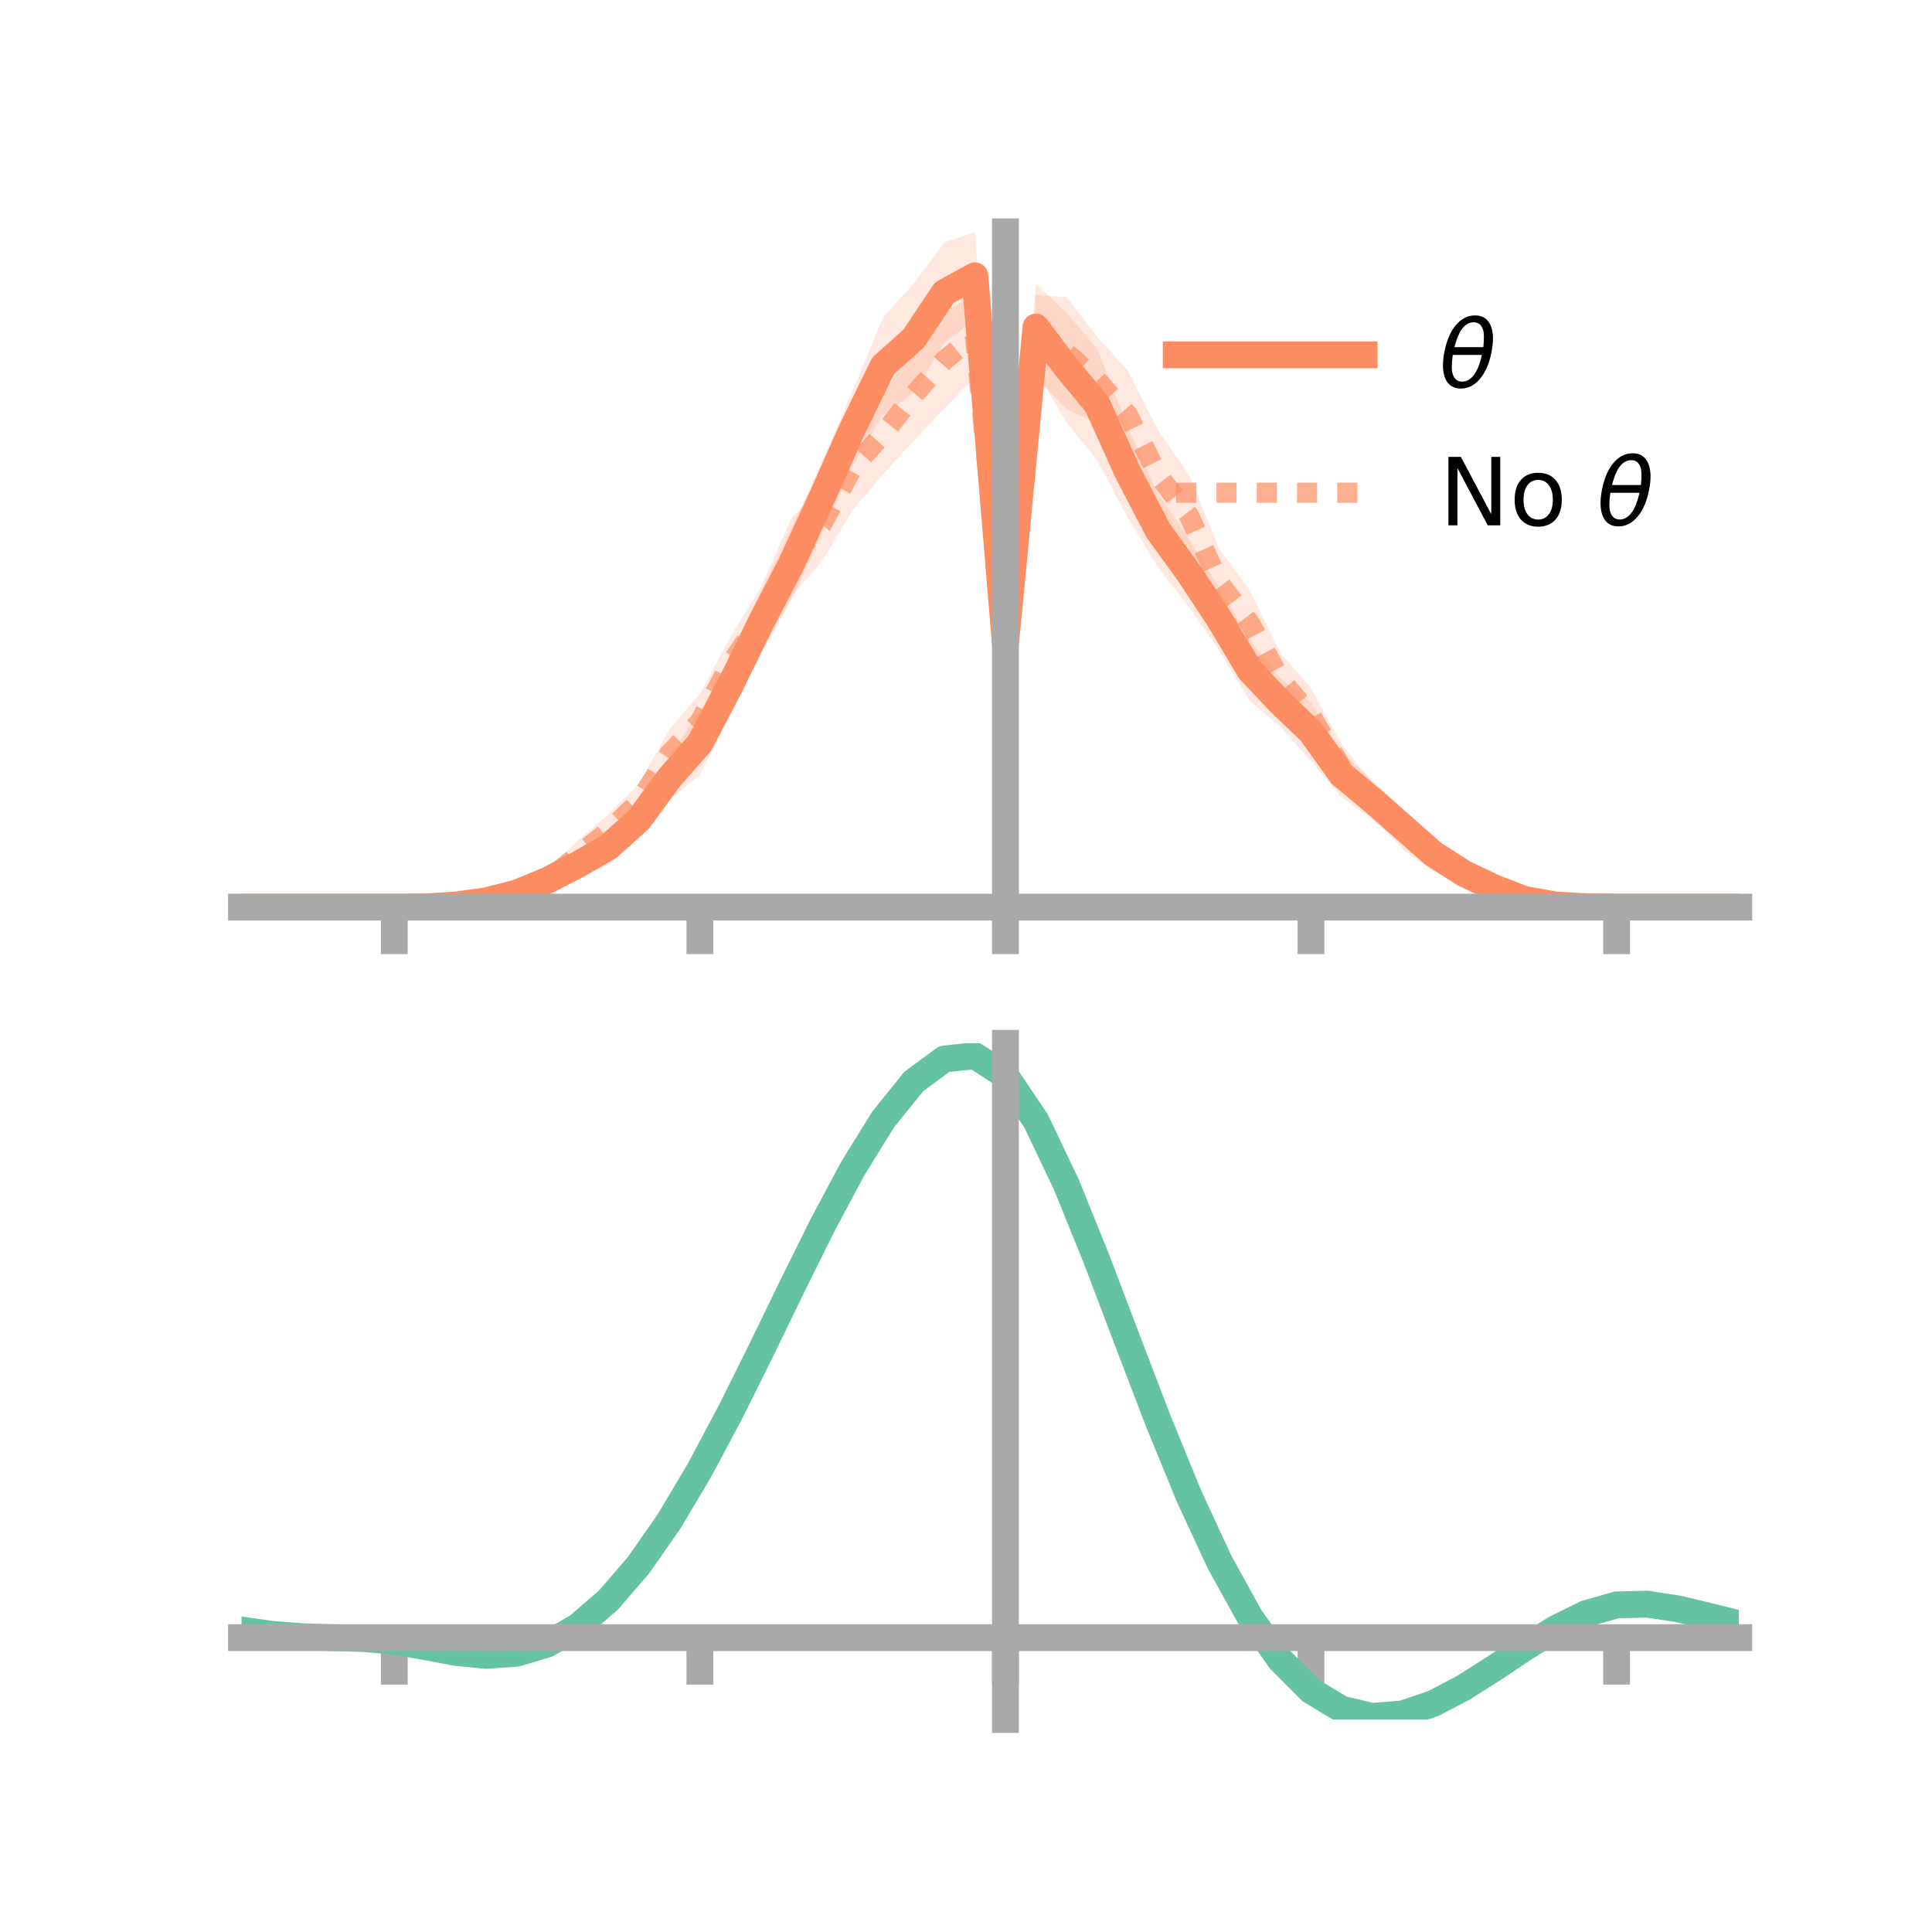 <?xml version="1.0" encoding="utf-8" standalone="no"?>
<!DOCTYPE svg PUBLIC "-//W3C//DTD SVG 1.1//EN"
  "http://www.w3.org/Graphics/SVG/1.1/DTD/svg11.dtd">
<!-- Created with matplotlib (https://matplotlib.org/) -->
<svg height="144pt" version="1.1" viewBox="0 0 144 144" width="144pt" xmlns="http://www.w3.org/2000/svg" xmlns:xlink="http://www.w3.org/1999/xlink">
 <defs>
  <style type="text/css">*{stroke-linecap:butt;stroke-linejoin:round;}</style>
 </defs>
 <g id="figure_1">
  <g id="patch_1">
   <path d="M 0 144 
L 144 144 
L 144 0 
L 0 0 
z
" style="fill:none;"/>
  </g>
  <g id="axes_1">
   <g id="patch_2">
    <path d="M 18 67.68 
L 129.6 67.68 
L 129.6 17.28 
L 18 17.28 
z
" style="fill:none;"/>
   </g>
   <g id="PolyCollection_1">
    <path clip-path="url(#p33851991a3)" d="M 18 67.613 
L 18 67.613 
L 20.278 67.613 
L 22.555 67.613 
L 24.833 67.613 
L 27.11 67.613 
L 29.388 67.613 
L 31.665 67.531 
L 33.943 67.232 
L 36.22 66.776 
L 38.498 65.954 
L 40.776 64.776 
L 43.053 63.533 
L 45.331 61.801 
L 47.608 59.759 
L 49.886 56.342 
L 52.163 53.047 
L 54.441 48.828 
L 56.718 44.047 
L 58.996 39.351 
L 61.273 34.377 
L 63.551 29.131 
L 65.829 23.634 
L 68.106 21.137 
L 70.384 18.077 
L 72.661 17.28 
L 74.939 47.396 
L 77.216 21.157 
L 79.494 23.312 
L 81.771 25.994 
L 84.049 31.791 
L 86.327 36.817 
L 88.604 40.154 
L 90.882 43.797 
L 93.159 47.663 
L 95.437 50.566 
L 97.714 52.382 
L 99.992 56.041 
L 102.269 58.179 
L 104.547 60.283 
L 106.824 62.664 
L 109.102 64.248 
L 111.38 65.524 
L 113.657 66.666 
L 115.935 67.237 
L 118.212 67.497 
L 120.49 67.613 
L 122.767 67.613 
L 125.045 67.613 
L 127.322 67.613 
L 129.6 67.613 
L 129.6 67.613 
L 129.6 67.613 
L 127.322 67.613 
L 125.045 67.613 
L 122.767 67.613 
L 120.49 67.613 
L 118.212 67.669 
L 115.935 67.662 
L 113.657 67.434 
L 111.38 66.827 
L 109.102 65.944 
L 106.824 64.601 
L 104.547 62.964 
L 102.269 61.075 
L 99.992 59.427 
L 97.714 56.718 
L 95.437 54.182 
L 93.159 52.268 
L 90.882 48.492 
L 88.604 45.241 
L 86.327 42.295 
L 84.049 38.581 
L 81.771 34.281 
L 79.494 31.498 
L 77.216 27.593 
L 74.939 48.729 
L 72.661 23.841 
L 70.384 25.542 
L 68.106 29.302 
L 65.829 30.884 
L 63.551 34.712 
L 61.273 39.724 
L 58.996 44.652 
L 56.718 48.73 
L 54.441 53.287 
L 52.163 57.753 
L 49.886 59.639 
L 47.608 62.452 
L 45.331 64.477 
L 43.053 65.377 
L 40.776 66.488 
L 38.498 67.177 
L 36.22 67.518 
L 33.943 67.68 
L 31.665 67.68 
L 29.388 67.613 
L 27.11 67.613 
L 24.833 67.613 
L 22.555 67.613 
L 20.278 67.613 
L 18 67.613 
z
" style="fill:#fc8d62;fill-opacity:0.2;"/>
   </g>
   <g id="PolyCollection_2">
    <path clip-path="url(#p33851991a3)" d="M 18 67.613 
L 18 67.613 
L 20.278 67.613 
L 22.555 67.613 
L 24.833 67.613 
L 27.11 67.613 
L 29.388 67.613 
L 31.665 67.507 
L 33.943 67.234 
L 36.22 66.718 
L 38.498 65.659 
L 40.776 64.895 
L 43.053 62.675 
L 45.331 60.703 
L 47.608 58.433 
L 49.886 54.39 
L 52.163 51.712 
L 54.441 47.478 
L 56.718 43.747 
L 58.996 38.61 
L 61.273 36.297 
L 63.551 31.722 
L 65.829 29.361 
L 68.106 26.031 
L 70.384 23.275 
L 72.661 21.9 
L 74.939 48.275 
L 77.216 21.988 
L 79.494 22.135 
L 81.771 25.1 
L 84.049 27.612 
L 86.327 32.092 
L 88.604 35.37 
L 90.882 40.92 
L 93.159 44.014 
L 95.437 48.681 
L 97.714 51.299 
L 99.992 55.47 
L 102.269 58.272 
L 104.547 60.591 
L 106.824 62.955 
L 109.102 64.314 
L 111.38 65.983 
L 113.657 66.794 
L 115.935 67.278 
L 118.212 67.53 
L 120.49 67.613 
L 122.767 67.613 
L 125.045 67.613 
L 127.322 67.613 
L 129.6 67.613 
L 129.6 67.613 
L 129.6 67.613 
L 127.322 67.613 
L 125.045 67.613 
L 122.767 67.613 
L 120.49 67.613 
L 118.212 67.675 
L 115.935 67.693 
L 113.657 67.494 
L 111.38 67.119 
L 109.102 65.967 
L 106.824 64.951 
L 104.547 63.317 
L 102.269 60.734 
L 99.992 58.915 
L 97.714 55.369 
L 95.437 52.574 
L 93.159 48.851 
L 90.882 45.956 
L 88.604 41.425 
L 86.327 38.749 
L 84.049 34.175 
L 81.771 31.553 
L 79.494 30.486 
L 77.216 28.172 
L 74.939 49.687 
L 72.661 28.112 
L 70.384 30.434 
L 68.106 32.857 
L 65.829 35.324 
L 63.551 38.019 
L 61.273 41.809 
L 58.996 44.466 
L 56.718 48.567 
L 54.441 51.437 
L 52.163 55.857 
L 49.886 57.97 
L 47.608 61.149 
L 45.331 63.206 
L 43.053 64.869 
L 40.776 66.304 
L 38.498 66.833 
L 36.22 67.436 
L 33.943 67.628 
L 31.665 67.666 
L 29.388 67.613 
L 27.11 67.613 
L 24.833 67.613 
L 22.555 67.613 
L 20.278 67.613 
L 18 67.613 
z
" style="fill:#fc8d62;fill-opacity:0.2;"/>
   </g>
   <g id="matplotlib.axis_1">
    <g id="xtick_1">
     <g id="line2d_1">
      <defs>
       <path d="M 0 0 
L 0 3.5 
" id="m160339e78c" style="stroke:#a9a9a9;stroke-width:2;"/>
      </defs>
      <g>
       <use style="fill:#a9a9a9;stroke:#a9a9a9;stroke-width:2;" x="29.388" xlink:href="#m160339e78c" y="67.613"/>
      </g>
     </g>
    </g>
    <g id="xtick_2">
     <g id="line2d_2">
      <g>
       <use style="fill:#a9a9a9;stroke:#a9a9a9;stroke-width:2;" x="52.163" xlink:href="#m160339e78c" y="67.613"/>
      </g>
     </g>
    </g>
    <g id="xtick_3">
     <g id="line2d_3">
      <g>
       <use style="fill:#a9a9a9;stroke:#a9a9a9;stroke-width:2;" x="74.939" xlink:href="#m160339e78c" y="67.613"/>
      </g>
     </g>
    </g>
    <g id="xtick_4">
     <g id="line2d_4">
      <g>
       <use style="fill:#a9a9a9;stroke:#a9a9a9;stroke-width:2;" x="97.714" xlink:href="#m160339e78c" y="67.613"/>
      </g>
     </g>
    </g>
    <g id="xtick_5">
     <g id="line2d_5">
      <g>
       <use style="fill:#a9a9a9;stroke:#a9a9a9;stroke-width:2;" x="120.49" xlink:href="#m160339e78c" y="67.613"/>
      </g>
     </g>
    </g>
   </g>
   <g id="matplotlib.axis_2"/>
   <g id="line2d_6">
    <path clip-path="url(#p33851991a3)" d="M 18 67.613 
L 20.278 67.613 
L 22.555 67.613 
L 24.833 67.613 
L 27.11 67.613 
L 29.388 67.613 
L 31.665 67.606 
L 33.943 67.456 
L 36.22 67.147 
L 38.498 66.565 
L 40.776 65.632 
L 43.053 64.455 
L 45.331 63.139 
L 47.608 61.106 
L 49.886 57.99 
L 52.163 55.4 
L 54.441 51.057 
L 56.718 46.389 
L 58.996 42.002 
L 61.273 37.05 
L 63.551 31.922 
L 65.829 27.259 
L 68.106 25.219 
L 70.384 21.809 
L 72.661 20.56 
L 74.939 48.062 
L 77.216 24.375 
L 79.494 27.405 
L 81.771 30.137 
L 84.049 35.186 
L 86.327 39.556 
L 88.604 42.698 
L 90.882 46.145 
L 93.159 49.966 
L 95.437 52.374 
L 97.714 54.55 
L 99.992 57.734 
L 102.269 59.627 
L 104.547 61.623 
L 106.824 63.633 
L 109.102 65.096 
L 111.38 66.176 
L 113.657 67.05 
L 115.935 67.449 
L 118.212 67.583 
L 120.49 67.613 
L 122.767 67.613 
L 125.045 67.613 
L 127.322 67.613 
L 129.6 67.613 
" style="fill:none;stroke:#fc8d62;stroke-linecap:square;stroke-width:2;"/>
   </g>
   <g id="line2d_7">
    <path clip-path="url(#p33851991a3)" d="M 18 67.613 
L 20.278 67.613 
L 22.555 67.613 
L 24.833 67.613 
L 27.11 67.613 
L 29.388 67.613 
L 31.665 67.586 
L 33.943 67.431 
L 36.22 67.077 
L 38.498 66.246 
L 40.776 65.599 
L 43.053 63.772 
L 45.331 61.955 
L 47.608 59.791 
L 49.886 56.18 
L 52.163 53.785 
L 54.441 49.458 
L 56.718 46.157 
L 58.996 41.538 
L 61.273 39.053 
L 63.551 34.87 
L 65.829 32.342 
L 68.106 29.444 
L 70.384 26.855 
L 72.661 25.006 
L 74.939 48.981 
L 77.216 25.08 
L 79.494 26.311 
L 81.771 28.327 
L 84.049 30.894 
L 86.327 35.42 
L 88.604 38.397 
L 90.882 43.438 
L 93.159 46.433 
L 95.437 50.628 
L 97.714 53.334 
L 99.992 57.192 
L 102.269 59.503 
L 104.547 61.954 
L 106.824 63.953 
L 109.102 65.14 
L 111.38 66.551 
L 113.657 67.144 
L 115.935 67.486 
L 118.212 67.602 
L 120.49 67.613 
L 122.767 67.613 
L 125.045 67.613 
L 127.322 67.613 
L 129.6 67.613 
" style="fill:none;stroke:#fc8d62;stroke-dasharray:1.5,1.5;stroke-dashoffset:0;stroke-opacity:0.7;stroke-width:1.5;"/>
   </g>
   <g id="patch_3">
    <path d="M 74.939 67.68 
L 74.939 17.28 
" style="fill:none;stroke:#a9a9a9;stroke-linecap:square;stroke-linejoin:miter;stroke-width:2;"/>
   </g>
   <g id="patch_4">
    <path d="M 129.6 67.68 
L 129.6 17.28 
" style="fill:none;"/>
   </g>
   <g id="patch_5">
    <path d="M 18 67.613 
L 129.6 67.613 
" style="fill:none;stroke:#a9a9a9;stroke-linecap:square;stroke-linejoin:miter;stroke-width:2;"/>
   </g>
   <g id="patch_6">
    <path d="M 18 17.28 
L 129.6 17.28 
" style="fill:none;"/>
   </g>
   <g id="legend_1">
    <g id="line2d_8">
     <path d="M 87.67 26.449 
L 101.67 26.449 
" style="fill:none;stroke:#fc8d62;stroke-linecap:square;stroke-width:2;"/>
    </g>
    <g id="line2d_9"/>
    <g id="text_1">
     <!-- $\theta$ -->
     <g transform="translate(107.27 28.899)scale(0.07 -0.07)">
      <defs>
       <path d="M 45.516 34.672 
L 14.453 34.672 
Q 12.359 20.062 14.5 13.875 
Q 17.188 6.25 24.469 6.25 
Q 31.781 6.25 37.359 13.922 
Q 42.234 20.656 45.516 34.672 
z
M 47.016 42.969 
Q 48.344 56.844 46.625 61.719 
Q 43.953 69.438 36.766 69.438 
Q 29.297 69.438 23.828 61.812 
Q 19.531 55.672 16.156 42.969 
z
M 38.188 76.766 
Q 49.906 76.766 54.594 66.406 
Q 59.281 56.109 55.719 37.844 
Q 52.203 19.625 43.453 9.281 
Q 34.766 -1.125 23.047 -1.125 
Q 11.281 -1.125 6.641 9.281 
Q 2 19.625 5.516 37.844 
Q 9.078 56.109 17.719 66.406 
Q 26.422 76.766 38.188 76.766 
z
" id="DejaVuSans-Oblique-952"/>
      </defs>
      <use transform="translate(0 0.234)" xlink:href="#DejaVuSans-Oblique-952"/>
     </g>
    </g>
    <g id="line2d_10">
     <path d="M 87.67 36.724 
L 101.67 36.724 
" style="fill:none;stroke:#fc8d62;stroke-dasharray:1.5,1.5;stroke-dashoffset:0;stroke-opacity:0.7;stroke-width:1.5;"/>
    </g>
    <g id="line2d_11"/>
    <g id="text_2">
     <!-- No $\theta$ -->
     <g transform="translate(107.27 39.174)scale(0.07 -0.07)">
      <defs>
       <path d="M 9.812 72.906 
L 23.094 72.906 
L 55.422 11.922 
L 55.422 72.906 
L 64.984 72.906 
L 64.984 0 
L 51.703 0 
L 19.391 60.984 
L 19.391 0 
L 9.812 0 
z
" id="DejaVuSans-78"/>
       <path d="M 30.609 48.391 
Q 23.391 48.391 19.188 42.75 
Q 14.984 37.109 14.984 27.297 
Q 14.984 17.484 19.156 11.844 
Q 23.344 6.203 30.609 6.203 
Q 37.797 6.203 41.984 11.859 
Q 46.188 17.531 46.188 27.297 
Q 46.188 37.016 41.984 42.703 
Q 37.797 48.391 30.609 48.391 
z
M 30.609 56 
Q 42.328 56 49.016 48.375 
Q 55.719 40.766 55.719 27.297 
Q 55.719 13.875 49.016 6.219 
Q 42.328 -1.422 30.609 -1.422 
Q 18.844 -1.422 12.172 6.219 
Q 5.516 13.875 5.516 27.297 
Q 5.516 40.766 12.172 48.375 
Q 18.844 56 30.609 56 
z
" id="DejaVuSans-111"/>
       <path id="DejaVuSans-32"/>
      </defs>
      <use transform="translate(0 0.234)" xlink:href="#DejaVuSans-78"/>
      <use transform="translate(74.805 0.234)" xlink:href="#DejaVuSans-111"/>
      <use transform="translate(135.986 0.234)" xlink:href="#DejaVuSans-32"/>
      <use transform="translate(167.773 0.234)" xlink:href="#DejaVuSans-Oblique-952"/>
     </g>
    </g>
   </g>
  </g>
  <g id="axes_2">
   <g id="patch_7">
    <path d="M 18 128.16 
L 129.6 128.16 
L 129.6 77.76 
L 18 77.76 
z
" style="fill:none;"/>
   </g>
   <g id="PolyCollection_3">
    <path clip-path="url(#p52c2ecb28d)" d="M 18 121.539 
L 18 121.452 
L 20.278 121.783 
L 22.555 121.955 
L 24.833 122.024 
L 27.11 122.089 
L 29.388 122.283 
L 31.665 122.689 
L 33.943 123.111 
L 36.22 123.329 
L 38.498 123.164 
L 40.776 122.477 
L 43.053 121.162 
L 45.331 119.159 
L 47.608 116.462 
L 49.886 113.112 
L 52.163 109.189 
L 54.441 104.813 
L 56.718 100.135 
L 58.996 95.345 
L 61.273 90.656 
L 63.551 86.31 
L 65.829 82.567 
L 68.106 79.703 
L 70.384 78.002 
L 72.661 77.76 
L 74.939 79.255 
L 77.216 82.674 
L 79.494 87.514 
L 81.771 93.227 
L 84.049 99.313 
L 86.327 105.351 
L 88.604 111.001 
L 90.882 116.008 
L 93.159 120.194 
L 95.437 123.458 
L 97.714 125.768 
L 99.992 127.154 
L 102.269 127.698 
L 104.547 127.519 
L 106.824 126.762 
L 109.102 125.587 
L 111.38 124.166 
L 113.657 122.674 
L 115.935 121.285 
L 118.212 120.178 
L 120.49 119.535 
L 122.767 119.478 
L 125.045 119.835 
L 127.322 120.389 
L 129.6 120.967 
L 129.6 121.076 
L 129.6 121.076 
L 127.322 120.523 
L 125.045 119.99 
L 122.767 119.646 
L 120.49 119.708 
L 118.212 120.361 
L 115.935 121.5 
L 113.657 122.942 
L 111.38 124.494 
L 109.102 125.97 
L 106.824 127.185 
L 104.547 127.968 
L 102.269 128.16 
L 99.992 127.627 
L 97.714 126.265 
L 95.437 124.01 
L 93.159 120.842 
L 90.882 116.788 
L 88.604 111.941 
L 86.327 106.464 
L 84.049 100.603 
L 81.771 94.685 
L 79.494 89.121 
L 77.216 84.403 
L 74.939 81.07 
L 72.661 79.618 
L 70.384 79.86 
L 68.106 81.516 
L 65.829 84.295 
L 63.551 87.915 
L 61.273 92.107 
L 58.996 96.619 
L 56.718 101.217 
L 54.441 105.697 
L 52.163 109.88 
L 49.886 113.624 
L 47.608 116.82 
L 45.331 119.397 
L 43.053 121.325 
L 40.776 122.609 
L 38.498 123.286 
L 36.22 123.438 
L 33.943 123.2 
L 31.665 122.763 
L 29.388 122.358 
L 27.11 122.168 
L 24.833 122.102 
L 22.555 122.029 
L 20.278 121.856 
L 18 121.539 
z
" style="fill:#66c2a5;fill-opacity:0.2;"/>
   </g>
   <g id="matplotlib.axis_3">
    <g id="xtick_6">
     <g id="line2d_12">
      <g>
       <use style="fill:#a9a9a9;stroke:#a9a9a9;stroke-width:2;" x="29.388" xlink:href="#m160339e78c" y="122.06"/>
      </g>
     </g>
    </g>
    <g id="xtick_7">
     <g id="line2d_13">
      <g>
       <use style="fill:#a9a9a9;stroke:#a9a9a9;stroke-width:2;" x="52.163" xlink:href="#m160339e78c" y="122.06"/>
      </g>
     </g>
    </g>
    <g id="xtick_8">
     <g id="line2d_14">
      <g>
       <use style="fill:#a9a9a9;stroke:#a9a9a9;stroke-width:2;" x="74.939" xlink:href="#m160339e78c" y="122.06"/>
      </g>
     </g>
    </g>
    <g id="xtick_9">
     <g id="line2d_15">
      <g>
       <use style="fill:#a9a9a9;stroke:#a9a9a9;stroke-width:2;" x="97.714" xlink:href="#m160339e78c" y="122.06"/>
      </g>
     </g>
    </g>
    <g id="xtick_10">
     <g id="line2d_16">
      <g>
       <use style="fill:#a9a9a9;stroke:#a9a9a9;stroke-width:2;" x="120.49" xlink:href="#m160339e78c" y="122.06"/>
      </g>
     </g>
    </g>
   </g>
   <g id="matplotlib.axis_4"/>
   <g id="line2d_17">
    <path clip-path="url(#p52c2ecb28d)" d="M 18 121.495 
L 20.278 121.819 
L 22.555 121.992 
L 24.833 122.063 
L 27.11 122.128 
L 29.388 122.321 
L 31.665 122.726 
L 33.943 123.156 
L 36.22 123.383 
L 38.498 123.225 
L 40.776 122.543 
L 43.053 121.243 
L 45.331 119.278 
L 47.608 116.641 
L 49.886 113.368 
L 52.163 109.535 
L 54.441 105.255 
L 56.718 100.676 
L 58.996 95.982 
L 61.273 91.382 
L 63.551 87.113 
L 65.829 83.431 
L 68.106 80.609 
L 70.384 78.931 
L 72.661 78.689 
L 74.939 80.162 
L 77.216 83.538 
L 79.494 88.318 
L 81.771 93.956 
L 84.049 99.958 
L 86.327 105.908 
L 88.604 111.471 
L 90.882 116.398 
L 93.159 120.518 
L 95.437 123.734 
L 97.714 126.017 
L 99.992 127.39 
L 102.269 127.929 
L 104.547 127.744 
L 106.824 126.974 
L 109.102 125.778 
L 111.38 124.33 
L 113.657 122.808 
L 115.935 121.393 
L 118.212 120.269 
L 120.49 119.621 
L 122.767 119.562 
L 125.045 119.912 
L 127.322 120.456 
L 129.6 121.022 
" style="fill:none;stroke:#66c2a5;stroke-linecap:square;stroke-width:2;"/>
   </g>
   <g id="patch_8">
    <path d="M 74.939 128.16 
L 74.939 77.76 
" style="fill:none;stroke:#a9a9a9;stroke-linecap:square;stroke-linejoin:miter;stroke-width:2;"/>
   </g>
   <g id="patch_9">
    <path d="M 129.6 128.16 
L 129.6 77.76 
" style="fill:none;"/>
   </g>
   <g id="patch_10">
    <path d="M 18 122.06 
L 129.6 122.06 
" style="fill:none;stroke:#a9a9a9;stroke-linecap:square;stroke-linejoin:miter;stroke-width:2;"/>
   </g>
   <g id="patch_11">
    <path d="M 18 77.76 
L 129.6 77.76 
" style="fill:none;"/>
   </g>
  </g>
 </g>
 <defs>
  <clipPath id="p33851991a3">
   <rect height="50.4" width="111.6" x="18" y="17.28"/>
  </clipPath>
  <clipPath id="p52c2ecb28d">
   <rect height="50.4" width="111.6" x="18" y="77.76"/>
  </clipPath>
 </defs>
</svg>
